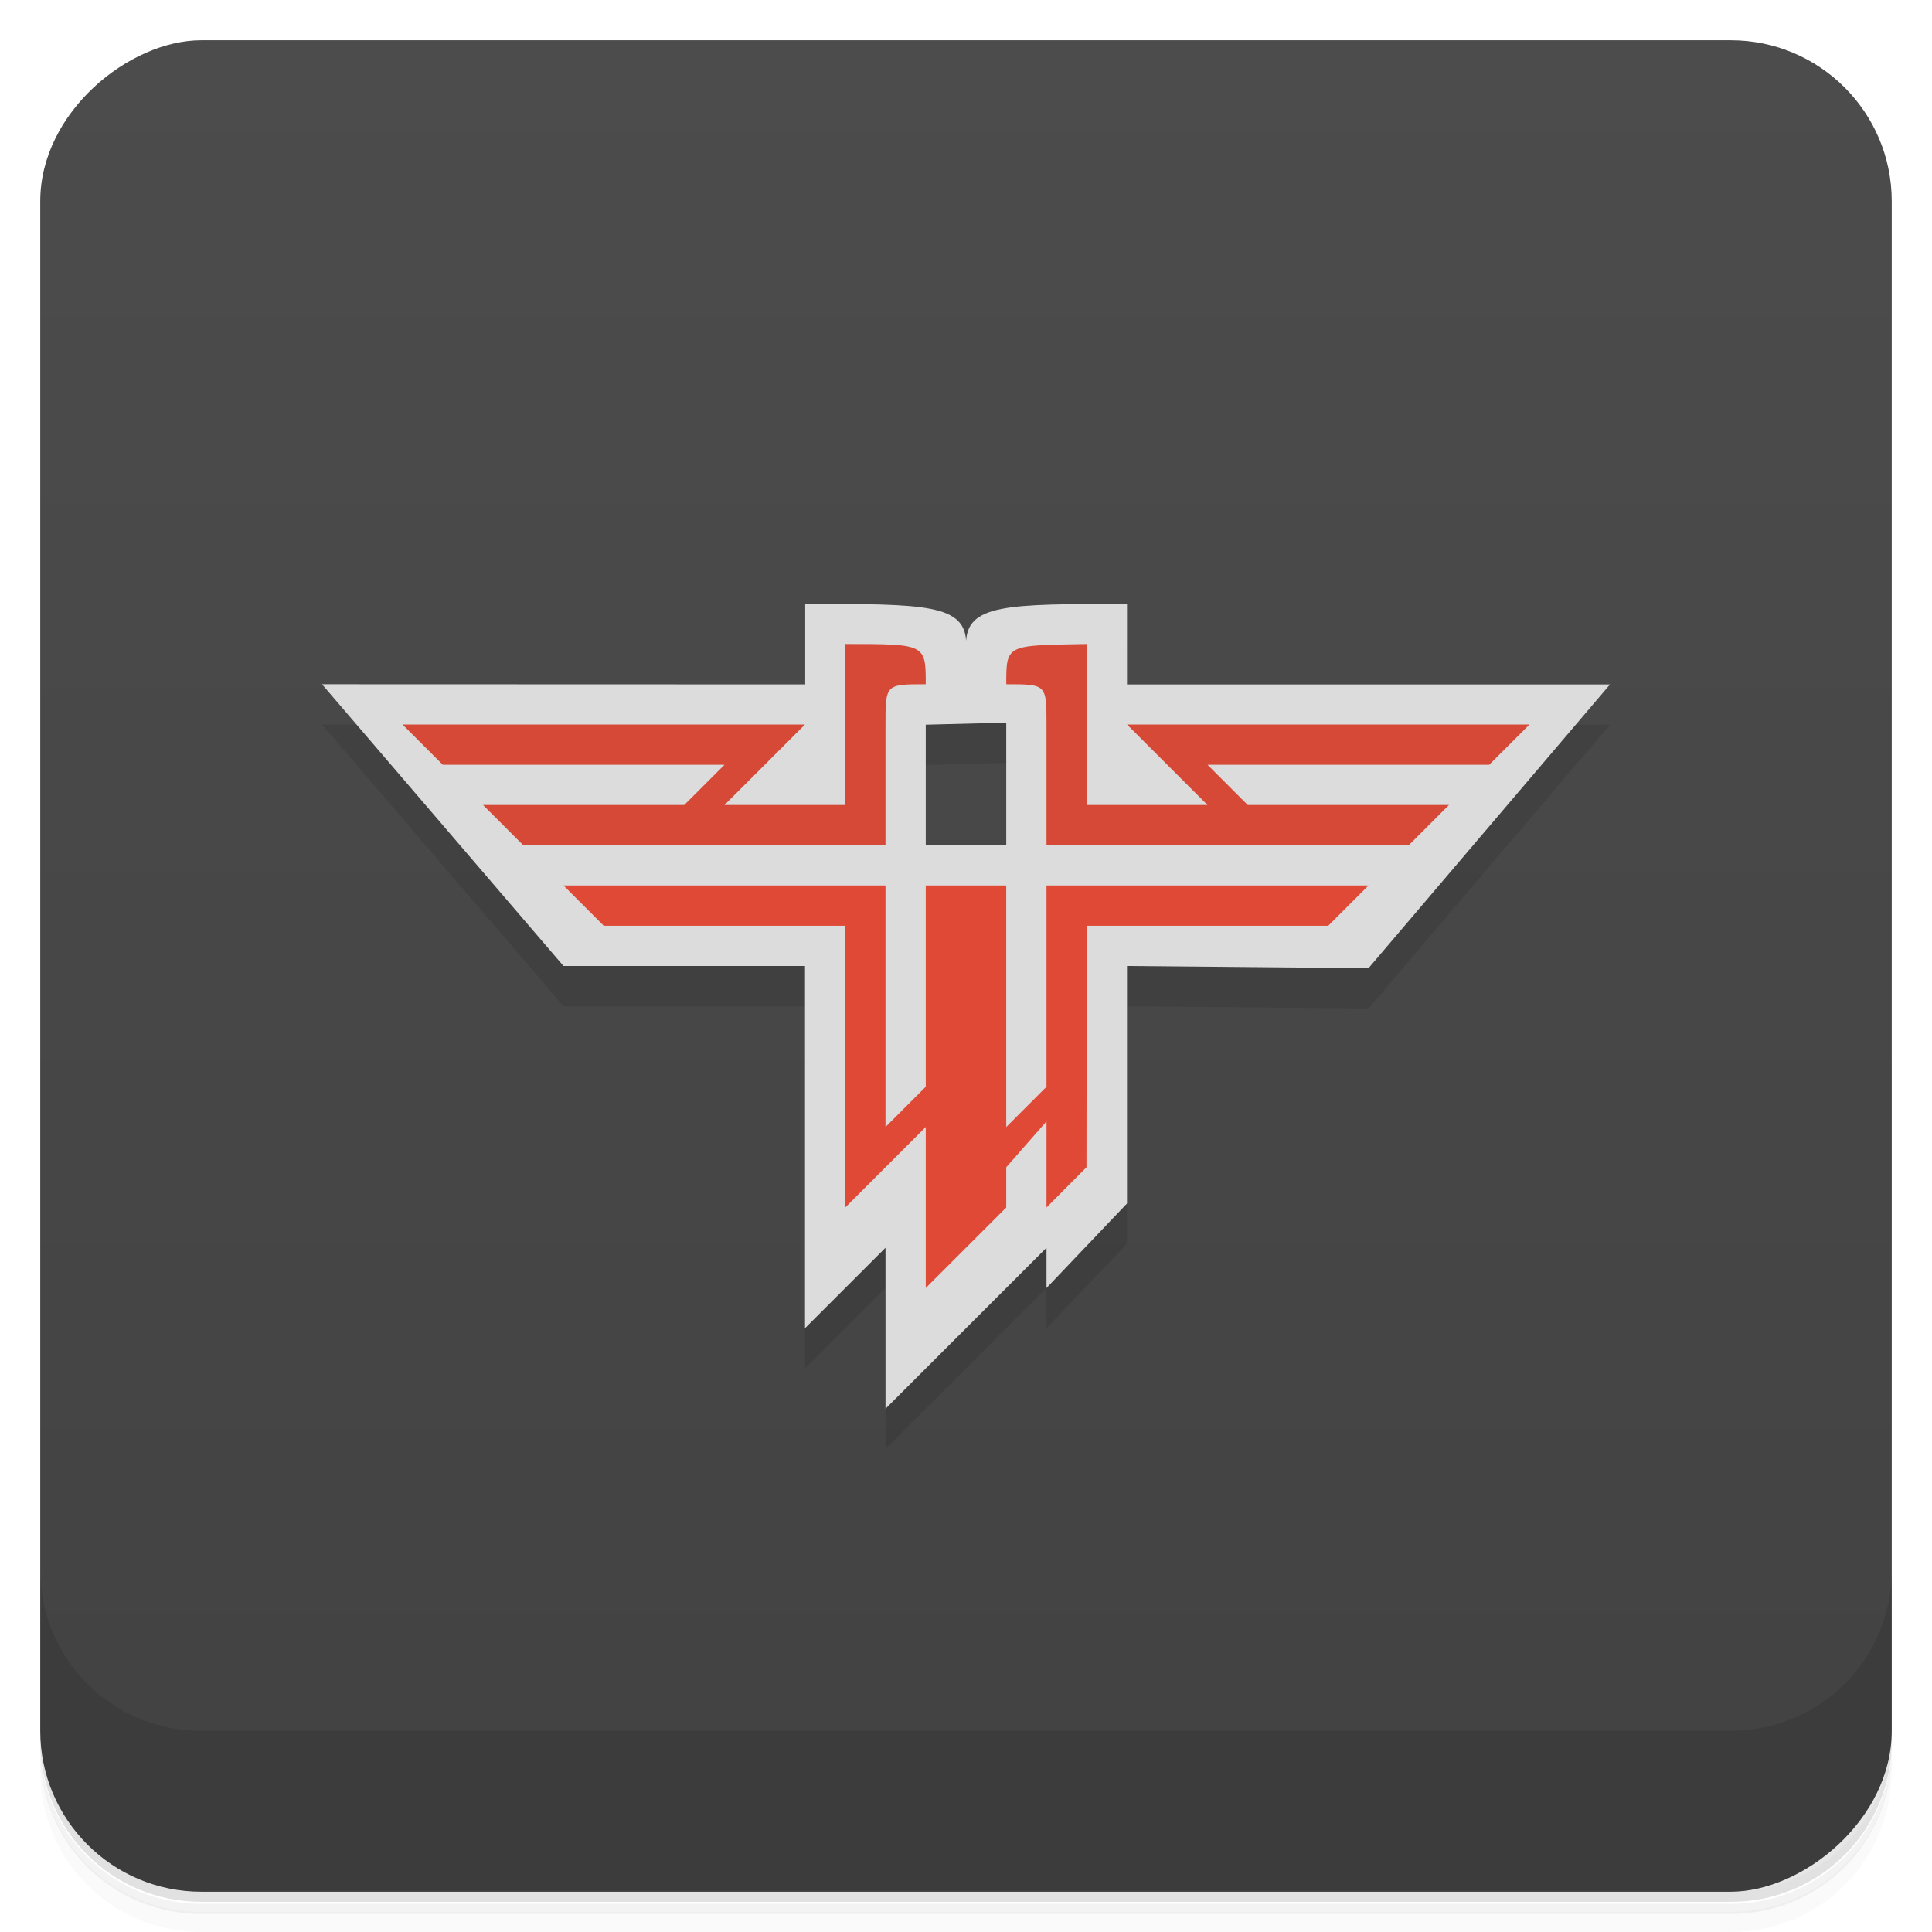 <svg version="1.1" viewBox="0 0 48 48" xmlns="http://www.w3.org/2000/svg">
 <defs>
  <linearGradient id="linearGradient4501" x1="-47" x2="-1" y1="0" y2="0" gradientUnits="userSpaceOnUse">
   <stop style="stop-color:#424242" offset="0"/>
   <stop style="stop-color:#4c4c4c" offset="1"/>
  </linearGradient>
 </defs>
 <path d="m1 43v0.25c0 2.22 1.78 4 4 4h38c2.22 0 4-1.78 4-4v-0.25c0 2.22-1.78 4-4 4h-38c-2.22 0-4-1.78-4-4zm0 0.5v0.5c0 2.22 1.78 4 4 4h38c2.22 0 4-1.78 4-4v-0.5c0 2.22-1.78 4-4 4h-38c-2.22 0-4-1.78-4-4z" style="opacity:.02"/>
 <path d="m1 43.3v0.25c0 2.22 1.78 4 4 4h38c2.22 0 4-1.78 4-4v-0.25c0 2.22-1.78 4-4 4h-38c-2.22 0-4-1.78-4-4z" style="opacity:.05"/>
 <path d="m1 43v0.25c0 2.22 1.78 4 4 4h38c2.22 0 4-1.78 4-4v-0.25c0 2.22-1.78 4-4 4h-38c-2.22 0-4-1.78-4-4z" style="opacity:.1"/>
 <rect transform="rotate(-90)" x="-47" y="1" width="46" height="46" rx="4" style="fill:url(#linearGradient4501)"/>
 <path d="m1 39v4c0 2.22 1.78 4 4 4h38c2.22 0 4-1.78 4-4v-4c0 2.22-1.78 4-4 4h-38c-2.22 0-4-1.78-4-4z" style="opacity:.1"/>
 <path d="m8 18 6 7h6v9l2-2v4l4-4v1l2-2.1v-5.9l6 0.055 6-7.05h-12v-2c-3 0-4 0-4 1l0.995 1.95h5e-3v3.05h-2v-3l2-0.051-0.995-1.95c0-1-1-1-4-1v2" style="opacity:.1"/>
 <path d="m8 17 6 7h6v9l2-2v4l4-4v1l2-2.1v-5.9l6 0.055 6-7.05h-12v-2c-3 0-4 0-4 1l0.995 1.95h5e-3v3.05h-2v-3l2-0.051-0.995-1.95c0-1-1-1-4-1v2" style="fill:#dcdcdc"/>
 <path d="m15 23h6v7l2-2v4l2-2v-1l1-1.14v2.14l0.993-1 7e-3 -6h6l1-1h-8v5l-1 1v-6h-2v5l-1 1v-6h-8" style="fill:#e04936"/>
 <path d="m12 20 1 1h9v-3c0-1 0-1 1-1 0-1 0-1-2-1v4h-3l2-2h-10l1 1h7l-1 1" style="fill:#d64936"/>
 <path d="m36 20-1 1h-9v-3c0-1 0-1-1-1 0-1 0-0.962 2-1v4h3l-2-2h10l-1 1h-7l1 1" style="fill:#d64936"/>
</svg>
